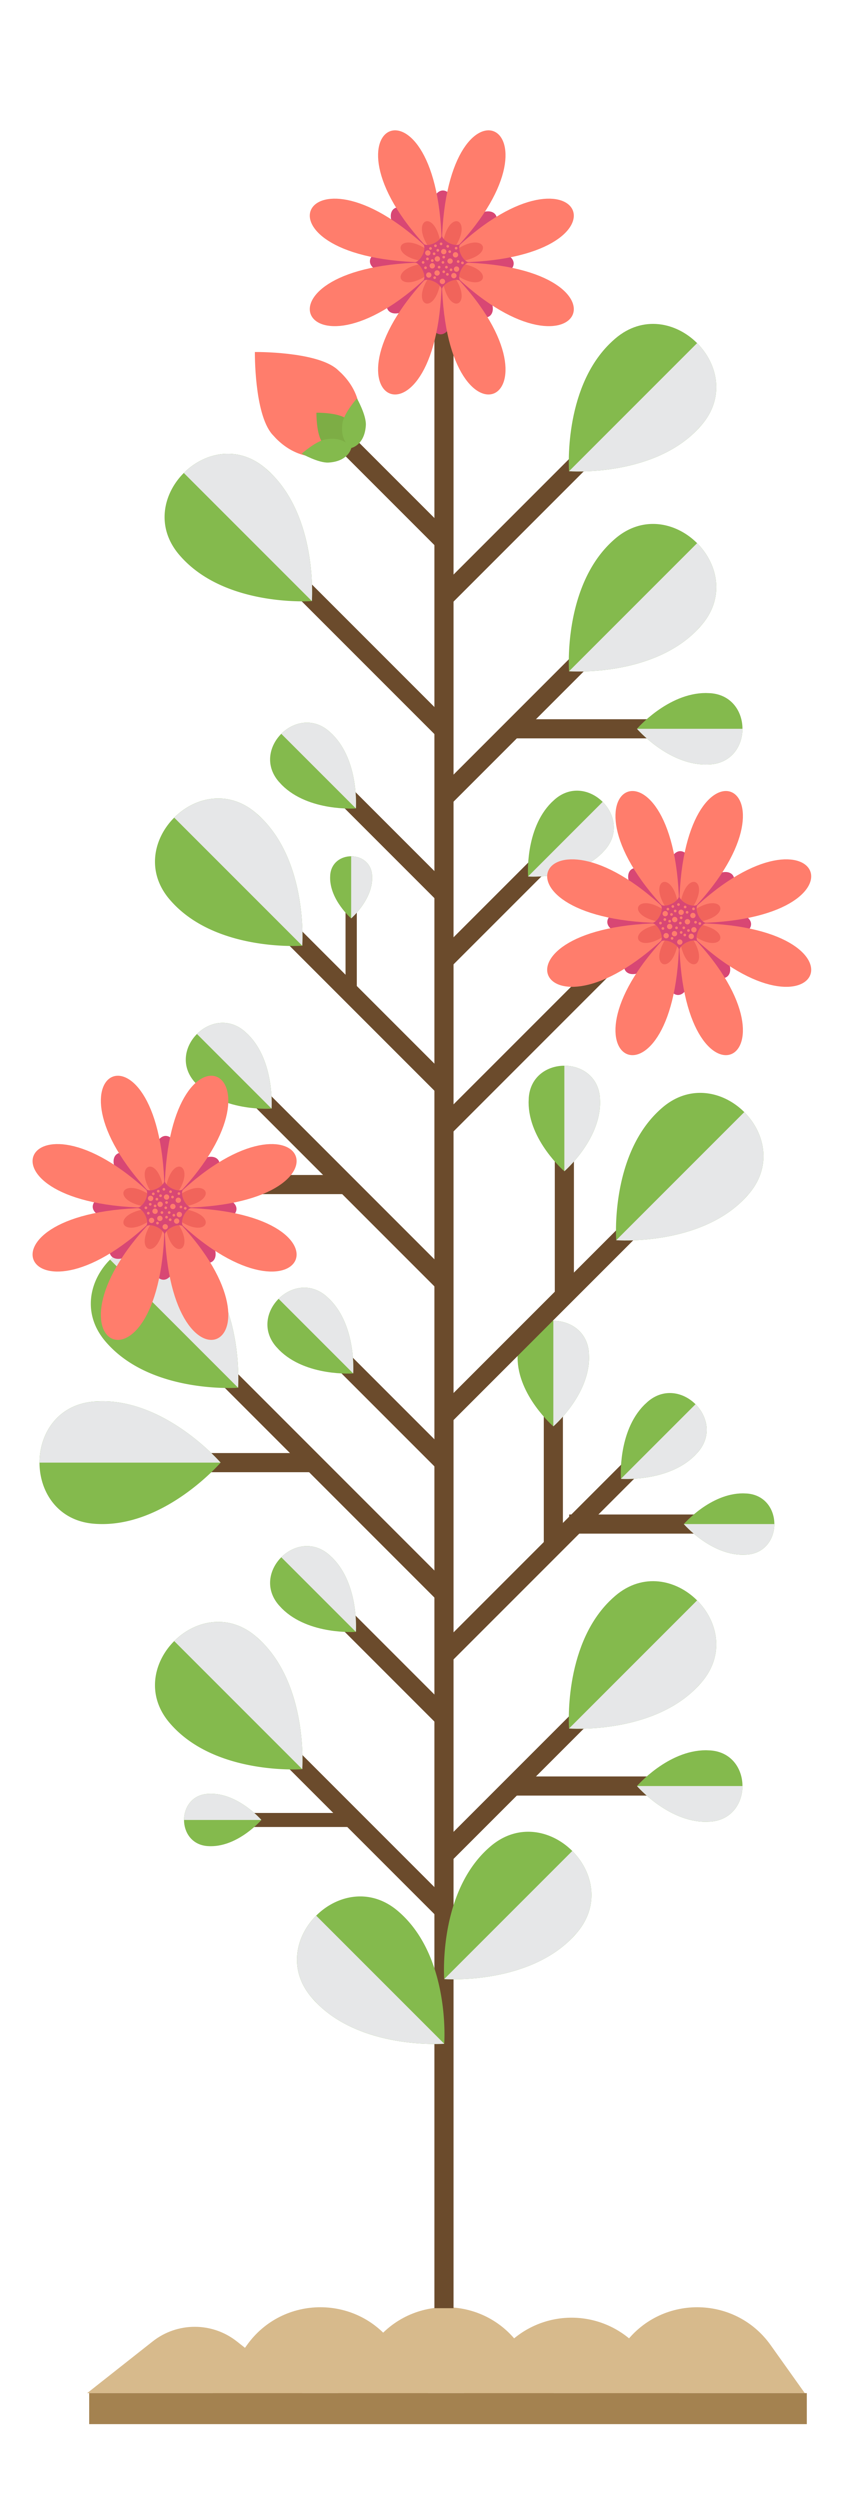 <svg xmlns="http://www.w3.org/2000/svg" viewBox="0 0 90 261.231" xmlns:v="https://vecta.io/nano"><style><![CDATA[.B{fill:#84ba4d}.C{fill:#e6e7e8}.D{fill:#6b4b2c}.E{fill:#d84774}.F{fill:#ff7d6c}.G{fill:#f1645b}]]></style><g fill="#d7ba8c"><path d="M15.957 244.646l-6.847 5.403h22.495l-6.847-5.403c-2.58-2.036-6.22-2.036-8.8 0z"/><use href="#B"/><use href="#B" x="13.13"/><path d="M52.707 245.323l-4.207 4.726h22.495l-4.207-4.726a9.43 9.43 0 0 0-14.08 0z"/><use href="#B" x="39.39"/></g><path d="M9.322 250.049h75.014v3.24H9.322z" fill="#a48250"/><path d="M45.408 33.758h2v207.417h-2z" class="D"/><path d="M59.713 202.586c-4.827 4.827-13.279 4.201-13.279 4.201s-.626-8.452 4.201-13.279c.201-.201.408-.393.621-.575 5.81-4.986 14.017 3.221 9.032 9.031a11.15 11.15 0 0 1-.575.621z" class="B"/><use href="#C" style="mix-blend-mode:multiply" class="C"/><path d="M33.156 209.345c4.827 4.827 13.279 4.201 13.279 4.201s.626-8.452-4.201-13.279c-.201-.201-.408-.393-.621-.575-5.81-4.986-14.017 3.221-9.032 9.031a11.15 11.15 0 0 0 .575.621z" class="B"/><path d="M33.156 209.345l-.575-.621c-2.493-2.905-1.687-6.41.467-8.564l13.387 13.387s-8.452.626-13.279-4.201z" style="mix-blend-mode:multiply" class="C"/><use href="#D" class="D"/><path d="M72.76 176.404c-4.827 4.827-13.279 4.201-13.279 4.201s-.626-8.452 4.201-13.279c.201-.201.409-.393.621-.575 5.81-4.986 14.017 3.221 9.031 9.031-.183.213-.374.42-.575.621z" class="B"/><use href="#C" x="13.047" y="-26.182" style="mix-blend-mode:multiply" class="C"/><use href="#E" class="D"/><path d="M27.394 171.578c4.827 4.827 4.201 13.279 4.201 13.279s-8.452.626-13.279-4.201a11.15 11.15 0 0 1-.575-.621c-4.986-5.81 3.221-14.017 9.032-9.031.213.183.42.374.621.575z" class="B"/><path d="M27.394 171.578l-.621-.575c-2.905-2.493-6.409-1.688-8.564.467l13.387 13.387s.626-8.452-4.201-13.279z" style="mix-blend-mode:multiply" class="C"/><g class="D"><path d="M23.446 144.961l1.414-1.414 22.281 22.282-1.414 1.414z"/><path d="M20.385 151.825h12.339v2H20.385z"/></g><path d="M20.687 131.721C25.514 136.548 24.888 145 24.888 145s-8.452.626-13.279-4.201a11.11 11.11 0 0 1-.575-.621c-4.986-5.81 3.221-14.017 9.032-9.031a11.11 11.11 0 0 1 .621.575z" class="B"/><use href="#F" style="mix-blend-mode:multiply" class="C"/><path d="M10.7 146.407c6.826 0 12.36 6.419 12.36 6.419s-5.534 6.419-12.36 6.419a11.14 11.14 0 0 1-.846-.032c-7.634-.583-7.634-12.189 0-12.773a11.14 11.14 0 0 1 .846-.032z" class="B"/><path d="M10.7 146.407l-.846.032c-3.817.292-5.725 3.339-5.725 6.386H23.06s-5.534-6.419-12.36-6.419z" style="mix-blend-mode:multiply" class="C"/><path d="M28.695 59.988l1.414-1.414 17.032 17.032-1.414 1.414z" class="D"/><path d="M28.398 49.527c4.827 4.827 4.201 13.279 4.201 13.279s-8.452.626-13.279-4.201a11.11 11.11 0 0 1-.575-.621c-4.986-5.81 3.221-14.017 9.032-9.032.213.183.42.374.621.575z" class="B"/><use href="#F" x="7.711" y="-82.194" style="mix-blend-mode:multiply" class="C"/><use href="#G" class="D"/><use href="#H" class="B"/><use href="#I" style="mix-blend-mode:multiply" class="C"/><use href="#E" y="-86.039" class="D"/><path d="M27.394 85.539c4.827 4.827 4.201 13.278 4.201 13.278s-8.452.626-13.279-4.201c-.201-.201-.393-.409-.575-.621-4.986-5.81 3.221-14.017 9.032-9.031a11.04 11.04 0 0 1 .621.575z" class="B"/><path d="M27.394 85.539l-.621-.575c-2.905-2.493-6.409-1.687-8.564.467l13.387 13.387s.626-8.452-4.201-13.279z" style="mix-blend-mode:multiply" class="C"/><use href="#G" y="-86.038" class="D"/><use href="#J" class="B"/><path d="M34.753 76.736l-.362-.335c-1.692-1.452-3.733-.983-4.989.272L37.2 84.47s.365-4.923-2.447-7.735z" style="mix-blend-mode:multiply" class="C"/><use href="#K" class="D"/><path d="M72.639 152.073c-2.812 2.812-7.735 2.447-7.735 2.447s-.365-4.923 2.447-7.735l.362-.335c3.385-2.904 8.165 1.876 5.261 5.261l-.335.362z" class="B"/><path d="M72.639 152.073l.335-.362c1.452-1.692.983-3.733-.272-4.989l-7.798 7.798s4.923.364 7.735-2.447z" style="mix-blend-mode:multiply" class="C"/><path d="M56.841 147.912h2v13.629h-2z" class="D"/><use href="#L" class="B"/><use href="#M" style="mix-blend-mode:multiply" class="C"/><g class="D"><use href="#K" y="-55.168"/><path d="M53.61 185.615H68.34v2H53.61z"/></g><use href="#N" class="B"/><use href="#O" style="mix-blend-mode:multiply" class="C"/><path d="M26.032 189.429h10.802v1.467H26.032z" class="D"/><path d="M22.041 187.42c2.916 0 5.28 2.742 5.28 2.742s-2.364 2.742-5.28 2.742c-.122 0-.242-.005-.361-.014-3.261-.249-3.261-5.207 0-5.456l.361-.014z" class="B"/><path d="M22.041 187.42l-.361.014c-1.631.125-2.446 1.426-2.446 2.728h8.087s-2.364-2.742-5.28-2.742z" style="mix-blend-mode:multiply" class="C"/><use href="#D" y="-131.369" class="D"/><path d="M72.76 45.036c-4.827 4.827-13.279 4.201-13.279 4.201s-.626-8.452 4.201-13.279c.201-.201.409-.393.621-.575 5.81-4.986 14.017 3.221 9.031 9.032-.183.213-.374.42-.575.621z" class="B"/><path d="M72.76 45.036l.575-.621c2.493-2.905 1.688-6.41-.467-8.564L59.481 49.237s8.452.626 13.279-4.201z" style="mix-blend-mode:multiply" class="C"/><g class="D"><use href="#G" y="-122.926"/><path d="M45.754 82.591l14.298-14.298 1.414 1.414-14.298 14.298z"/></g><path d="M72.76 65.938c-4.827 4.827-13.279 4.201-13.279 4.201s-.626-8.452 4.201-13.279c.201-.201.409-.393.621-.575 5.81-4.986 14.017 3.221 9.031 9.031a11.15 11.15 0 0 1-.575.621z" class="B"/><path d="M72.76 65.938l.575-.621c2.493-2.905 1.688-6.409-.467-8.564L59.481 70.139s8.452.626 13.279-4.201z" style="mix-blend-mode:multiply" class="C"/><path d="M53.61 75.15h14.73v2H53.61zm5.885 83.094h14.729v2H59.495z" class="D"/><use href="#N" y="-110.467" class="B"/><use href="#O" y="-110.467" style="mix-blend-mode:multiply" class="C"/><path d="M45.753 147.205l21.006-21.004 1.414 1.414-21.006 21.004z" class="D"/><path d="M77.692 125.384c-4.827 4.827-13.279 4.201-13.279 4.201s-.626-8.452 4.201-13.279a11.11 11.11 0 0 1 .621-.575c5.81-4.986 14.017 3.221 9.031 9.031a11.11 11.11 0 0 1-.575.621z" class="B"/><path d="M77.692 125.384l.575-.621c2.493-2.905 1.688-6.409-.467-8.564l-13.387 13.387s8.452.626 13.278-4.201z" style="mix-blend-mode:multiply" class="C"/><path d="M77.659 162.454c-3.413 0-6.18-3.209-6.18-3.209s2.767-3.209 6.18-3.209l.423.016c3.817.292 3.817 6.095 0 6.386l-.423.016z" class="B"/><path d="M77.659 162.454l.423-.016c1.909-.146 2.863-1.669 2.863-3.193h-9.466s2.767 3.209 6.18 3.209z" style="mix-blend-mode:multiply" class="C"/><path d="M34.646 142.452l1.414-1.414 11.081 11.081-1.414 1.414z" class="D"/><use href="#H" x="-0.281" y="-27.004" class="B"/><path d="M34.472 135.771l-.362-.335c-1.692-1.452-3.733-.983-4.989.272l7.798 7.798s.364-4.923-2.447-7.735z" style="mix-blend-mode:multiply" class="C"/><path d="M25.201 114.201l1.414-1.414 20.553 20.553-1.414 1.414z" class="D"/><use href="#J" x="-8.814" y="31.365" class="B"/><use href="#I" x="-8.814" y="-54.674" style="mix-blend-mode:multiply" class="C"/><path d="M17.204 122.77h18.98v2h-18.98zm40.788-2.589h2v15.2h-2z" class="D"/><use href="#L" x="1.152" y="-26.655" class="B"/><use href="#M" x="1.152" y="-26.655" style="mix-blend-mode:multiply" class="C"/><path d="M36.119 94.664h1.177v8.947h-1.177z" class="D"/><path d="M38.908 91.721c0 2.341-2.201 4.238-2.201 4.238s-2.201-1.897-2.201-4.238l.011-.29c.2-2.617 4.179-2.617 4.379 0l.011.29z" class="B"/><path d="M38.908 91.721l-.011-.29c-.1-1.309-1.145-1.963-2.19-1.963v6.491s2.201-1.897 2.201-4.238z" style="mix-blend-mode:multiply" class="C"/><path d="M45.754 99.589l10.122-10.121 1.414 1.414-10.122 10.121z" class="D"/><path d="M62.933 89.134c-2.812 2.812-7.735 2.447-7.735 2.447s-.364-4.923 2.447-7.735l.362-.335c3.385-2.904 8.165 1.876 5.261 5.261l-.335.362z" class="B"/><path d="M62.933 89.134l.335-.362c1.452-1.692.983-3.734-.272-4.989l-7.798 7.798s4.923.365 7.735-2.447z" style="mix-blend-mode:multiply" class="C"/><use href="#P" class="E"/><path d="M47.303 27.418c20.206 0 13.345 14.468-.361.762 13.706 13.706-.761 20.567-.761.361 0 20.206-14.468 13.345-.761-.361-13.706 13.706-20.567-.762-.361-.762-20.206 0-13.345-14.467.361-.761-13.706-13.706.761-20.567.761-.361 0-20.206 14.468-13.345.761.361 13.706-13.706 20.567.761.361.761z" class="F"/><use href="#Q" class="G"/><use href="#R" class="E"/><g class="F"><circle cx="45.715" cy="27.05" r=".279"/><circle cx="44.819" cy="28.735" r=".279"/><circle cx="46.385" cy="26.293" r=".279"/><circle cx="45.689" cy="28.524" r=".279"/><circle cx="44.721" cy="26.432" r=".279"/><circle cx="47.442" cy="28.803" r=".279"/><path d="M47.892 26.625c0 .154-.125.279-.279.279s-.279-.125-.279-.279.125-.278.279-.278.279.125.279.278z"/><circle cx="47.044" cy="27.279" r=".279"/><circle cx="46.246" cy="29.403" r=".279"/><circle cx="47.721" cy="28.117" r=".279"/><circle cx="45.185" cy="27.775" r=".279"/><use href="#S"/><use href="#S" x="-0.386" y="0.364"/><use href="#T"/><use href="#S" x="-1.536" y="1.264"/><use href="#U"/><use href="#V"/><use href="#U" x="0.483" y="-1.05"/><use href="#W"/><use href="#U" x="1.776" y="-1.982"/><use href="#W" x="-0.591" y="0.2"/><use href="#U" x="-0.716" y="-0.689"/><use href="#S" x="2.129" y="1.174"/><use href="#U" x="2.44" y="-0.446"/><use href="#U" x="1.246" y="0.278"/><use href="#W" x="0.194" y="1.936"/><use href="#S" x="1.04" y="-0.418"/><use href="#U" x="-0.465" y="1.1"/><use href="#V" x="-2.286" y="-0.686"/><use href="#U" x="0.762"/><use href="#W" x="0.278" y="2.914"/><use href="#S" x="-0.763" y="-0.193"/><use href="#V" x="0.242" y="-2.371"/></g><use href="#P" x="-28.976" y="98.782" class="E"/><path d="M18.327 126.2c20.206 0 13.345 14.468-.361.761 13.706 13.706-.762 20.567-.762.361 0 20.206-14.467 13.345-.761-.361-13.706 13.706-20.567-.761-.361-.761-20.206 0-13.345-14.468.361-.761-13.706-13.706.761-20.567.761-.361 0-20.206 14.468-13.345.762.361 13.706-13.706 20.567.761.361.761z" class="F"/><path d="M17.554 126.2c6.304 0 4.163 4.514-.113.238 4.276 4.276-.238 6.417-.238.113 0 6.304-4.514 4.163-.238-.113-4.276 4.276-6.417-.238-.113-.238-6.304 0-4.163-4.514.113-.238-4.276-4.276.238-6.417.238-.113 0-6.304 4.514-4.163.238.113 4.276-4.276 6.417.238.113.238z" class="G"/><use href="#R" x="-28.976" y="98.782" class="E"/><g class="F"><circle cx="16.739" cy="125.832" r=".279"/><circle cx="15.843" cy="127.517" r=".279"/><circle cx="17.409" cy="125.075" r=".279"/><circle cx="16.713" cy="127.307" r=".279"/><circle cx="15.745" cy="125.214" r=".279"/><circle cx="18.466" cy="127.585" r=".279"/><path d="M18.916 125.407c0 .154-.125.278-.279.278s-.279-.125-.279-.278.125-.278.279-.278.279.125.279.278z"/><circle cx="18.068" cy="126.061" r=".279"/><circle cx="17.27" cy="128.185" r=".279"/><circle cx="18.744" cy="126.9" r=".279"/><circle cx="16.209" cy="126.557" r=".279"/><use href="#S" x="-28.977" y="98.782"/><use href="#S" x="-29.363" y="99.146"/><use href="#T" x="-28.976" y="98.782"/><use href="#S" x="-30.512" y="100.046"/><use href="#U" x="-28.976" y="98.782"/><use href="#V" x="-28.976" y="98.782"/><use href="#U" x="-28.493" y="97.733"/><use href="#W" x="-28.976" y="98.783"/><use href="#U" x="-27.2" y="96.801"/><use href="#W" x="-29.567" y="98.983"/><use href="#U" x="-29.692" y="98.093"/><use href="#S" x="-26.847" y="99.957"/><use href="#U" x="-26.536" y="98.336"/><use href="#U" x="-27.731" y="99.061"/><use href="#W" x="-28.782" y="100.718"/><use href="#S" x="-27.936" y="98.364"/><use href="#U" x="-29.441" y="99.882"/><use href="#V" x="-31.262" y="98.097"/><use href="#U" x="-28.214" y="98.782"/><use href="#W" x="-28.698" y="101.696"/><use href="#S" x="-29.739" y="98.589"/><use href="#V" x="-28.734" y="96.411"/></g><use href="#P" x="24.814" y="69.031" class="E"/><path d="M72.117 96.45c20.206 0 13.345 14.468-.361.761 13.706 13.706-.761 20.567-.761.361 0 20.206-14.468 13.345-.761-.361-13.706 13.706-20.567-.761-.361-.761-20.206 0-13.345-14.468.361-.761-13.706-13.706.761-20.567.761-.361 0-20.206 14.468-13.345.761.361 13.706-13.706 20.567.761.361.761z" class="F"/><use href="#Q" x="24.814" y="69.032" class="G"/><use href="#R" x="24.814" y="69.032" class="E"/><g class="F"><circle cx="70.53" cy="96.081" r=".279"/><circle cx="69.634" cy="97.767" r=".279"/><circle cx="71.199" cy="95.324" r=".279"/><circle cx="70.503" cy="97.556" r=".279"/><circle cx="69.536" cy="95.464" r=".279"/><circle cx="72.256" cy="97.834" r=".279"/><path d="M72.706 95.656c0 .154-.125.278-.278.278s-.278-.125-.278-.278.125-.278.278-.278.278.125.278.278z"/><circle cx="71.858" cy="96.31" r=".279"/><circle cx="71.06" cy="98.434" r=".279"/><circle cx="72.535" cy="97.149" r=".279"/><circle cx="70" cy="96.806" r=".279"/><use href="#S" x="24.814" y="69.031"/><use href="#S" x="24.428" y="69.395"/><use href="#T" x="24.815" y="69.031"/><use href="#S" x="23.278" y="70.296"/><use href="#U" x="24.814" y="69.031"/><use href="#V" x="24.814" y="69.031"/><use href="#U" x="25.298" y="67.982"/><use href="#W" x="24.814" y="69.032"/><use href="#U" x="26.59" y="67.05"/><use href="#W" x="24.223" y="69.232"/><use href="#U" x="24.098" y="68.342"/><use href="#S" x="26.943" y="70.206"/><use href="#U" x="27.254" y="68.585"/><use href="#U" x="26.06" y="69.31"/><use href="#W" x="25.008" y="70.968"/><use href="#S" x="25.854" y="68.613"/><use href="#U" x="24.349" y="70.131"/><use href="#V" x="22.529" y="68.346"/><use href="#U" x="25.576" y="69.031"/><use href="#W" x="25.093" y="71.945"/><use href="#S" x="24.051" y="68.838"/><use href="#V" x="25.056" y="66.66"/><path d="M35.697 39.009c3.629 3.629 1.011 7.836 1.011 7.836s-4.207 2.619-7.836-1.011l-.433-.467c-1.875-2.184-1.797-8.588-1.797-8.588s6.403-.077 8.588 1.797l.467.433z"/></g><path d="M36.385 43.935c1.326 1.326.369 2.863.369 2.863s-1.537.957-2.863-.369l-.158-.171c-.685-.798-.657-3.138-.657-3.138s2.34-.028 3.138.657l.171.158z" fill="#7dad45"/><g class="B"><path d="M38.223 44.658c-.201 1.864-1.468 2.14-1.468 2.14s-1.179-.54-.978-2.404l.031-.23c.168-1.036 1.505-2.536 1.505-2.536s.986 1.75.93 2.798l-.019.232z"/><path d="M34.567 48.313c1.864-.201 2.141-1.468 2.141-1.468s-.54-1.179-2.404-.978l-.23.031c-1.036.168-2.536 1.505-2.536 1.505s1.75.986 2.798.93l.232-.019z"/></g><defs ><path id="B" d="M25.807 245.036l-3.567 5.013h22.495l-3.567-5.013c-3.758-5.281-11.602-5.281-15.36 0z"/><path id="C" d="M59.713 202.586l.575-.621c2.493-2.905 1.688-6.41-.467-8.564l-13.387 13.387s8.452.626 13.279-4.201z"/><path id="D" d="M45.754 193.057l14.297-14.297 1.414 1.414-14.297 14.297z"/><path id="E" d="M29.308 183.903l1.414-1.414 16.393 16.393-1.414 1.414z"/><path id="F" d="M20.687 131.721l-.621-.575c-2.905-2.493-6.41-1.688-8.564.467l13.387 13.387s.626-8.452-4.201-13.279z"/><path id="G" d="M35.076 169.549l1.414-1.414 10.625 10.625-1.414 1.414z"/><path id="H" d="M34.753 162.775c2.812 2.812 2.447 7.735 2.447 7.735s-4.923.364-7.735-2.447l-.335-.362c-2.904-3.385 1.876-8.165 5.261-5.261l.362.335z"/><path id="I" d="M34.753 162.775l-.362-.335c-1.692-1.452-3.733-.983-4.989.272l7.798 7.798s.365-4.923-2.447-7.735z"/><path id="J" d="M34.753 76.736c2.812 2.812 2.447 7.735 2.447 7.735s-4.923.365-7.735-2.447l-.335-.362c-2.904-3.385 1.876-8.165 5.261-5.261l.362.335z"/><path id="K" d="M45.753 172.214l19.693-19.692 1.414 1.414-19.693 19.692z"/><path id="L" d="M61.579 141.835c0 3.976-3.739 7.2-3.739 7.2s-3.739-3.223-3.739-7.2l.019-.493c.34-4.447 7.1-4.447 7.44 0l.019.493z"/><path id="M" d="M61.579 141.835l-.019-.493c-.17-2.223-1.945-3.335-3.72-3.335v11.028s3.739-3.223 3.739-7.2z"/><path id="N" d="M73.783 190.355c-3.976 0-7.2-3.739-7.2-3.739s3.223-3.739 7.2-3.739l.493.019c4.447.34 4.447 7.1 0 7.44l-.493.019z"/><path id="O" d="M73.783 190.355l.493-.019c2.223-.17 3.335-1.945 3.335-3.72H66.583s3.223 3.739 7.2 3.739z"/><path id="P" d="M46.716 27.216c9.645-3.637 8.974 4.503-.035.428 9.009 4.075 3.339 9.954-.298.309 3.637 9.645-4.503 8.974-.428-.035-4.075 9.009-9.954 3.339-.309-.298-9.644 3.637-8.974-4.503.035-.428-9.009-4.075-3.339-9.954.298-.309-3.637-9.645 4.503-8.974.428.035 4.075-9.009 9.954-3.339.309.298z"/><path id="Q" d="M46.53 27.418c6.304 0 4.163 4.514-.113.238 4.276 4.276-.238 6.417-.238.113 0 6.304-4.514 4.163-.237-.113-4.276 4.276-6.417-.238-.113-.238-6.304 0-4.163-4.514.113-.238-4.276-4.276.237-6.417.237-.113 0-6.304 4.514-4.163.238.113 4.276-4.276 6.417.238.113.238z"/><path id="R" d="M49.103 27.418c-.718 0-1.427 1.496-.94 1.983-.487-.487-1.983.222-1.983.94 0-.718-1.496-1.427-1.983-.94.487-.487-.222-1.983-.94-1.983.718 0 1.427-1.496.94-1.983.487.487 1.983-.222 1.983-.94 0 .718 1.496 1.427 1.983.94-.487.487.222 1.983.94 1.983z"/><path id="S" d="M45.902 26.154c0 .077-.062.139-.139.139a.14.14 0 0 1-.139-.139c0-.077.062-.139.139-.139s.139.062.139.139z"/><path id="T" d="M44.819 27.05a.14.14 0 0 1-.139.139c-.077 0-.139-.062-.139-.139s.062-.139.139-.139.139.062.139.139z"/><path id="U" d="M46.041 27.914c0 .077-.062.139-.139.139s-.139-.062-.139-.139.062-.139.139-.139a.14.14 0 0 1 .139.139z"/><path id="V" d="M46.905 28.664c0 .077-.062.139-.139.139s-.139-.062-.139-.139a.14.14 0 0 1 .139-.139c.077 0 .139.062.139.139z"/><path id="W" d="M46.246 25.482c0 .077-.062.139-.139.139s-.139-.062-.139-.139.062-.139.139-.139.139.062.139.139z"/></defs></svg>
